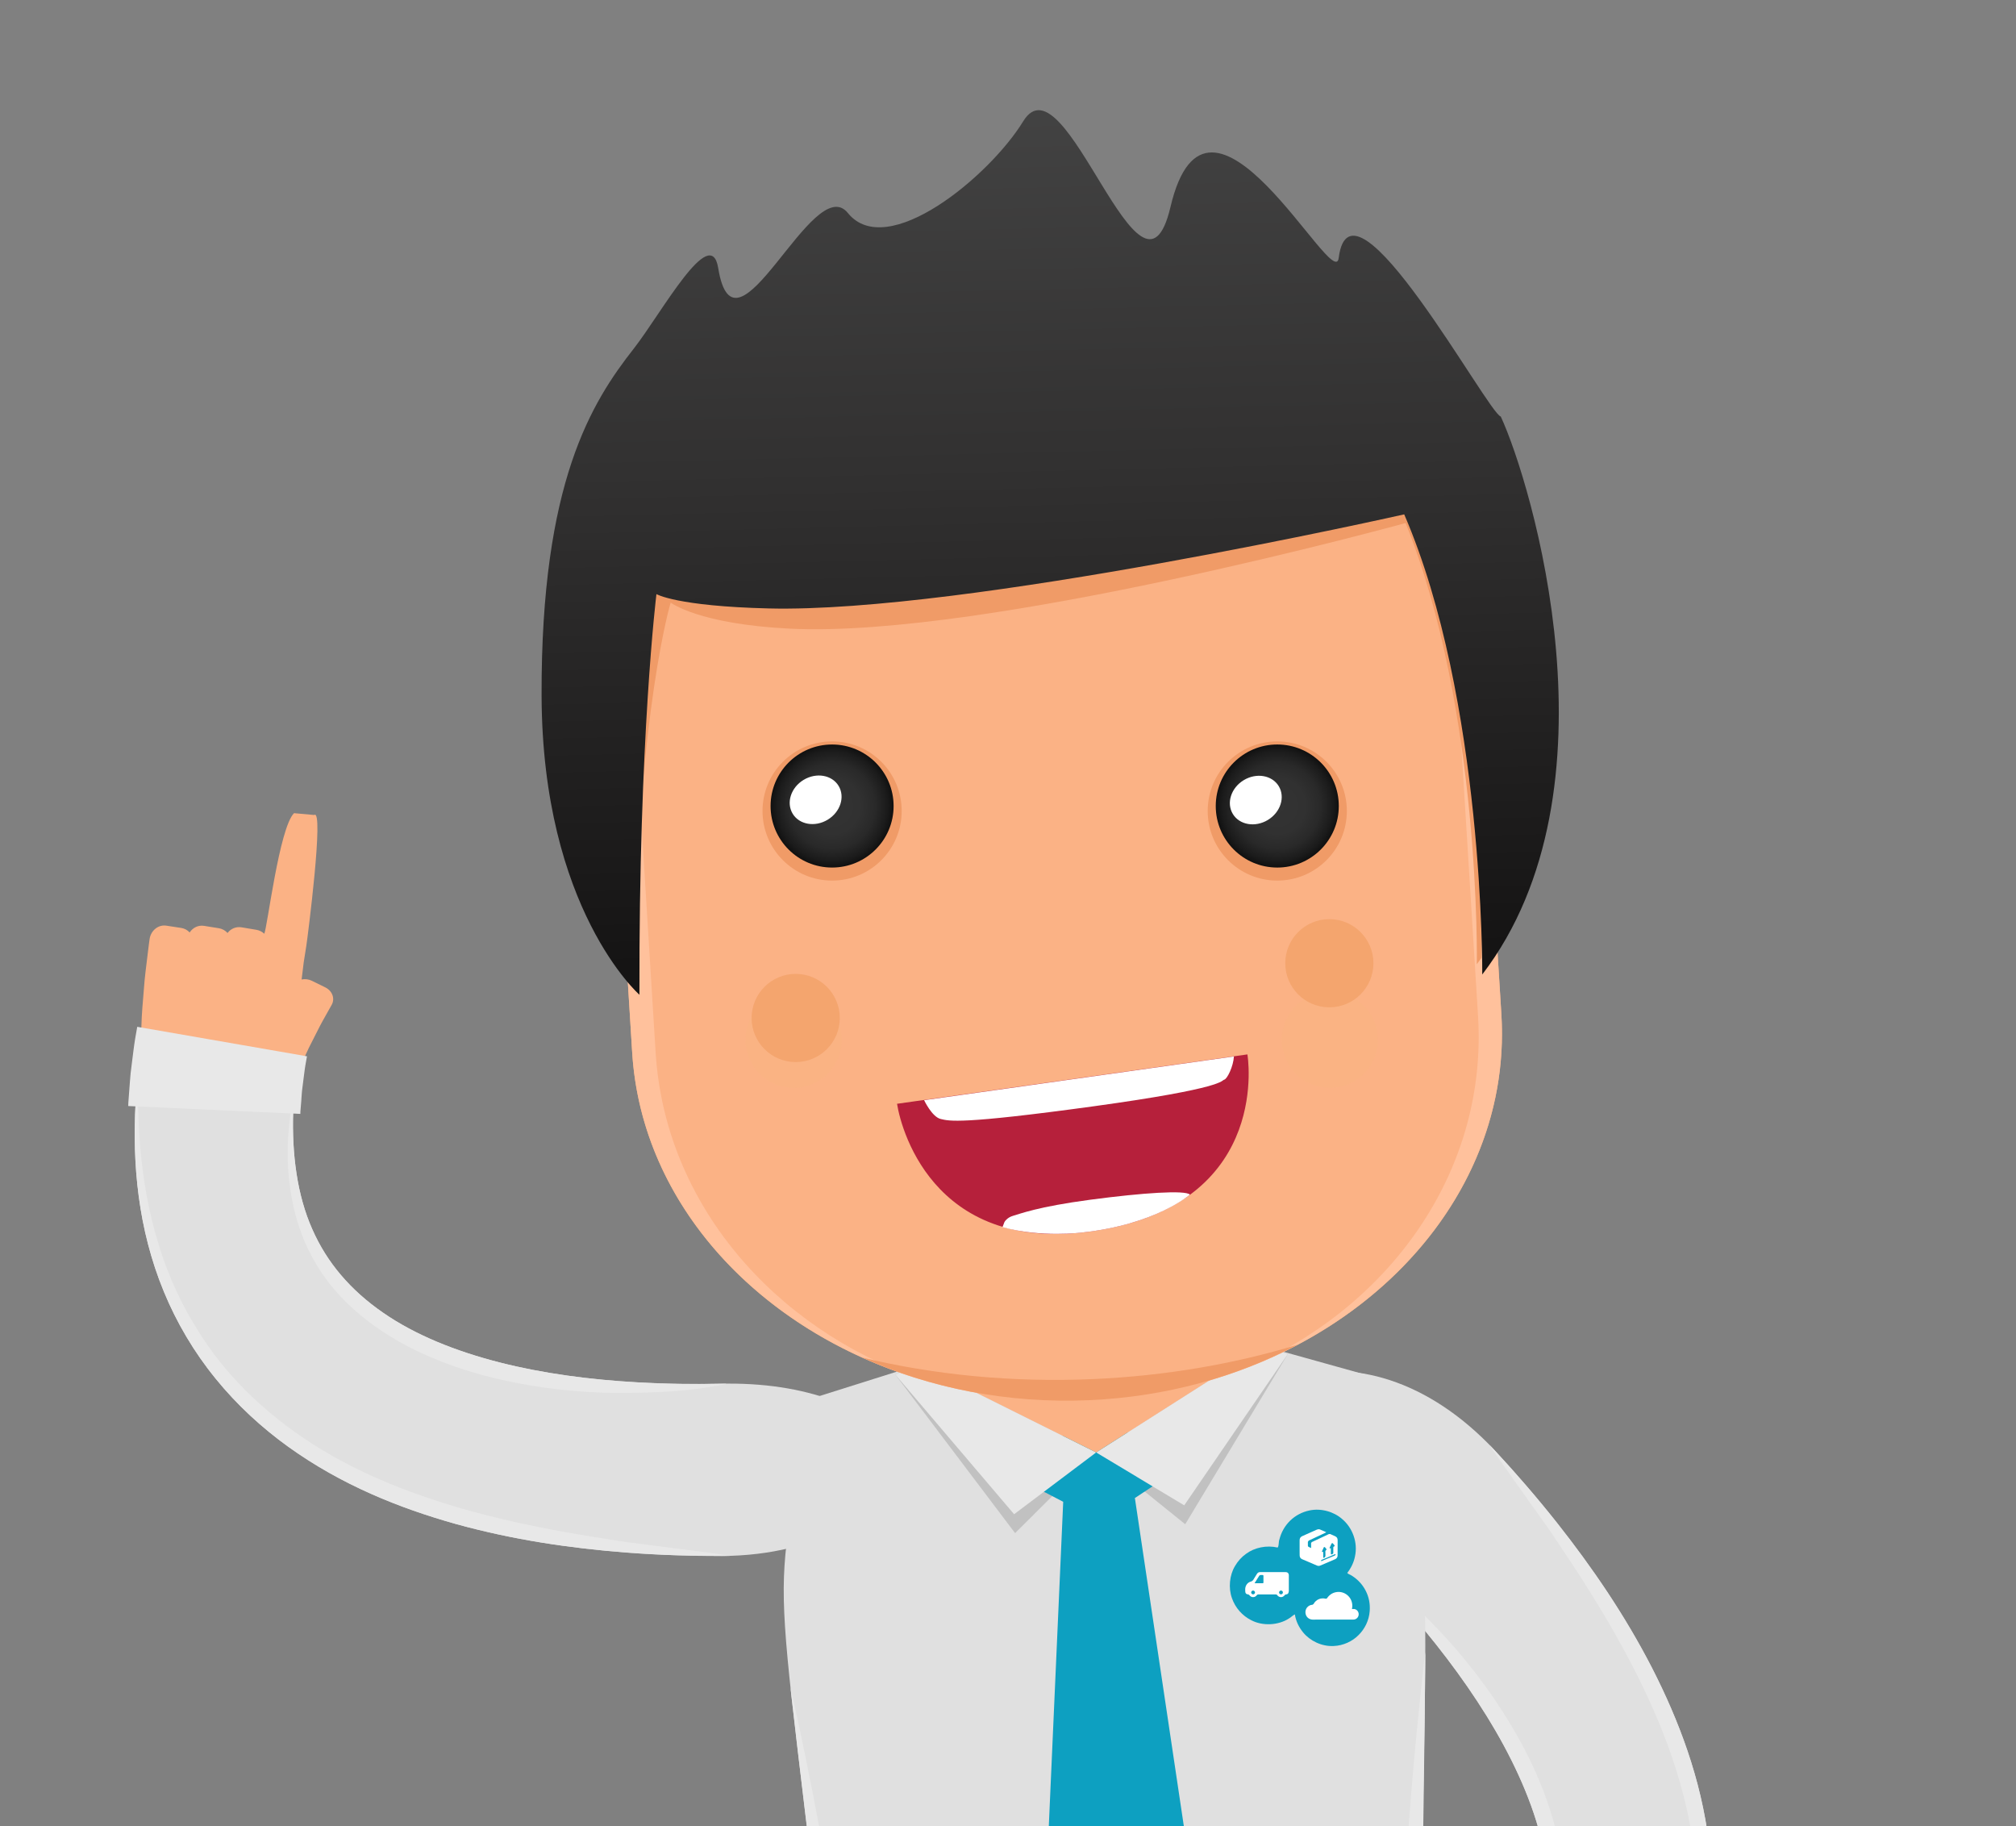 <?xml version="1.0" encoding="utf-8"?>
<!-- Generator: Adobe Illustrator 16.0.0, SVG Export Plug-In . SVG Version: 6.00 Build 0)  -->
<!DOCTYPE svg PUBLIC "-//W3C//DTD SVG 1.1//EN" "http://www.w3.org/Graphics/SVG/1.1/DTD/svg11.dtd">
<svg version="1.1" id="Layer_1" xmlns="http://www.w3.org/2000/svg" xmlns:xlink="http://www.w3.org/1999/xlink" x="0px" y="0px"
	 width="213px" height="192.893px" viewBox="0 0 213 192.893" enable-background="new 0 0 213 192.893" xml:space="preserve">
<rect x="0" y="0" width="213" height="192.893" fill="#808080" stroke="none"/>
<g id="Layer">
	<g>
		<g>
			<g>
				<g>
					<g>
						<defs>
							<rect id="SVGID_1_" x="6" y="6.667" width="190" height="186.226"/>
						</defs>
						<clipPath id="SVGID_2_">
							<use xlink:href="#SVGID_1_"  overflow="visible"/>
						</clipPath>
						<g clip-path="url(#SVGID_2_)">
							<g>
								<g>
									<path fill="#E0E0E0" d="M136.102,145.538c6.625-1.986,14.736,0.098,21.859,7.709c2.277,2.458,4.482,5.007,6.59,7.673
										c3.692,4.678,7.121,9.689,9.987,15.256c2.839,5.555,5.187,11.708,6.026,18.558c0.416,3.409,0.433,6.977-0.078,10.521
										c-0.506,3.542-1.547,7.045-3.047,10.269c-1.496,3.23-3.433,6.17-5.59,8.771c-2.164,2.604-4.553,4.889-7.025,6.938
										l-2.456,1.906l-9.968-13.303l1.765-1.425c3.474-2.997,6.243-6.352,7.787-9.928c1.562-3.566,1.998-7.39,1.411-11.499
										c-0.573-4.101-2.223-8.403-4.481-12.587c-2.267-4.188-5.146-8.267-8.356-12.163c-1.832-2.229-3.779-4.397-5.814-6.513
										C138.424,159.221,135.794,152.462,136.102,145.538z"/>
									<path fill="#E8E8E8" d="M157.4,152.651c0,0,0.356,0.603,1.347,1.997c0.995,1.399,2.579,3.629,4.946,6.963
										c1.596,2.373,3.746,5.516,6.248,9.768c1.242,2.133,2.57,4.546,3.888,7.334c1.304,2.793,2.631,5.941,3.677,9.629
										c1.805,6.229,2.186,12.41,1.364,17.763c-0.414,2.678-1.113,5.12-1.914,7.317c-0.433,1.083-0.838,2.135-1.325,3.087
										c-0.447,0.979-0.941,1.872-1.43,2.717c-1.955,3.387-3.957,5.816-5.59,7.713c-1.659,1.867-3.002,3.154-3.947,4.104
										c-1.607,1.47-2.296,2.099-2.296,2.099l2.456-1.906c2.477-2.049,4.861-4.331,7.023-6.938
										c2.158-2.604,4.094-5.541,5.59-8.771c1.5-3.224,2.543-6.728,3.047-10.269c0.511-3.545,0.494-7.107,0.076-10.521
										c-0.84-6.849-3.188-13.002-6.025-18.557c-2.867-5.562-6.297-10.576-9.988-15.253
										C162.27,158.039,159.872,155.301,157.4,152.651z"/>
									<path fill="#E8E8E8" d="M144.229,165.215c0,0,0.523,0.32,1.699,1.256c1.172,0.938,3.006,2.494,5.452,5.072
										c1.728,1.768,3.931,4.228,6.279,7.604c2.308,3.369,4.866,7.711,6.413,13.028c1.291,4.508,1.373,8.413,0.781,11.593
										c-0.627,3.187-1.875,5.696-3.248,7.701c-2.801,4.009-5.75,6.026-7.28,7.127c-1.345,0.882-1.925,1.232-1.925,1.232
										l1.765-1.428c3.476-2.994,6.244-6.349,7.788-9.925c1.563-3.566,2-7.389,1.413-11.499
										c-0.573-4.102-2.222-8.404-4.479-12.589c-2.268-4.188-5.146-8.268-8.357-12.165
										C148.555,169.823,146.432,167.49,144.229,165.215z"/>
								</g>
							</g>
						</g>
					</g>
				</g>
			</g>
		</g>
		<g>
			<g>
				<g>
					<g>
						<defs>
							<rect id="SVGID_3_" x="6" y="6.667" width="190" height="186.226"/>
						</defs>
						<clipPath id="SVGID_4_">
							<use xlink:href="#SVGID_3_"  overflow="visible"/>
						</clipPath>
						<g clip-path="url(#SVGID_4_)">
							<path fill="#FBB285" d="M32.371,99.868c0,0-0.142,0.899-0.284,1.806c-0.109,0.896-0.22,1.796-0.22,1.796
								c0.355-0.071,0.74-0.033,1.089,0.14l1.409,0.692c0.756,0.37,1.041,1.188,0.685,1.835c0,0-0.185,0.329-0.465,0.827
								c-0.276,0.498-0.669,1.175-0.997,1.842c-0.346,0.68-0.689,1.361-0.95,1.871c-0.238,0.513-0.396,0.855-0.396,0.855
								c-0.313,0.68-1.211,1.03-2.007,0.762c0,0-3.458-0.132-6.917-0.263c-3.456-0.165-6.914-0.328-6.914-0.328
								c-0.845,0.004-1.565-0.786-1.529-1.735c0,0,0.029-0.684,0.07-1.711c0.023-1.034,0.139-2.382,0.252-3.731
								c0.089-1.354,0.285-2.677,0.397-3.679c0.116-1.002,0.212-1.66,0.212-1.66c0.141-0.911,0.942-1.542,1.786-1.401l1.577,0.243
								c0.347,0.057,0.644,0.229,0.869,0.473c0.329-0.506,0.913-0.799,1.527-0.697l1.576,0.253c0.363,0.063,0.67,0.246,0.9,0.5
								c0.332-0.447,0.887-0.696,1.475-0.599l1.574,0.263c0.324,0.054,0.611,0.206,0.83,0.415
								c0.306-0.526,1.581-11.188,3.146-12.736l2.129,0.193C34.266,85.329,32.493,99.092,32.371,99.868z"/>
							<g>
								<g>
									<path fill="#FBB285" d="M32.248,107.553c0,0-0.154,0.547-0.385,1.367c-0.255,0.821-0.51,1.912-0.764,3.004
										c-0.277,1.095-0.426,2.174-0.602,2.995c-0.115,0.811-0.192,1.35-0.192,1.35l-15.246-1.149c0,0,0.027-0.729,0.068-1.817
										c0.099-1.066,0.164-2.527,0.355-3.932c0.171-1.414,0.354-2.829,0.55-3.86c0.179-1.044,0.297-1.737,0.297-1.737
										c0.51-2.008,1.875-3.2,3.626-3.666c1.75-0.472,3.831-0.266,5.777,0.372c1.948,0.642,3.766,1.694,4.989,2.937
										C31.957,104.653,32.639,106.069,32.248,107.553z"/>
									<path fill="#E0E0E0" d="M96.767,153.541c-3.036,6.215-10.069,10.762-20.493,10.83c-3.352,0.007-6.721-0.104-10.108-0.363
										c-5.942-0.459-11.952-1.344-17.982-3.012c-6.008-1.686-12.121-4.132-17.724-8.161c-2.787-2.007-5.416-4.413-7.674-7.192
										c-2.26-2.771-4.127-5.916-5.477-9.204c-1.359-3.291-2.208-6.705-2.652-10.057c-0.448-3.358-0.506-6.659-0.331-9.869
										l0.265-3.098l16.536,1.701l-0.149,2.264c-0.154,4.585,0.428,8.893,2.008,12.453c1.562,3.566,4.073,6.479,7.491,8.839
										c3.4,2.36,7.685,4.069,12.288,5.245c4.613,1.177,9.563,1.828,14.604,2.107c2.882,0.165,5.8,0.207,8.732,0.146
										C85.138,145.966,91.889,148.618,96.767,153.541z"/>
									<path fill="#E8E8E8" d="M77.091,164.365c0,0-0.684-0.146-2.38-0.367c-1.703-0.221-4.417-0.567-8.473-1.089
										c-2.826-0.438-6.59-0.986-11.412-2.033c-2.408-0.534-5.084-1.194-8.024-2.118c-2.937-0.938-6.153-2.101-9.569-3.831
										c-5.803-2.903-10.6-6.812-13.975-11.048c-1.687-2.12-3.007-4.292-4.078-6.37c-0.503-1.053-1-2.064-1.368-3.068
										c-0.418-0.989-0.738-1.962-1.027-2.894c-1.162-3.733-1.589-6.854-1.875-9.339c-0.246-2.486-0.282-4.348-0.334-5.686
										c0.011-2.18,0.015-3.107,0.015-3.107l-0.265,3.098c-0.175,3.21-0.116,6.51,0.333,9.868
										c0.444,3.353,1.294,6.767,2.652,10.056c1.35,3.289,3.217,6.437,5.478,9.205c2.257,2.78,4.885,5.188,7.673,7.191
										c5.602,4.025,11.717,6.478,17.722,8.16c6.03,1.667,12.042,2.55,17.982,3.01C69.83,164.287,73.467,164.383,77.091,164.365z"
										/>
									<path fill="#E8E8E8" d="M76.797,146.163c0,0-0.591,0.168-2.076,0.396c-1.484,0.228-3.871,0.52-7.425,0.563
										c-2.469,0.066-5.772,0.02-9.849-0.547c-4.041-0.594-8.966-1.654-13.923-4.125c-4.188-2.109-7.111-4.698-9.046-7.291
										c-1.914-2.619-2.914-5.241-3.455-7.61c-1.046-4.776-0.527-8.313-0.298-10.185c0.265-1.588,0.4-2.25,0.4-2.25l-0.149,2.264
										c-0.155,4.586,0.428,8.893,2.008,12.454c1.562,3.566,4.071,6.479,7.489,8.839c3.402,2.361,7.685,4.072,12.289,5.248
										c4.615,1.177,9.563,1.828,14.606,2.112C70.478,146.216,73.633,146.24,76.797,146.163z"/>
								</g>
								<path fill="#E8E8E8" d="M14.499,108.469c0,0-0.09,0.511-0.223,1.276c-0.128,0.768-0.245,1.818-0.381,2.859
									c-0.15,1.034-0.189,2.121-0.263,2.914c-0.031,0.398-0.055,0.732-0.072,0.965c-0.008,0.227-0.012,0.354-0.012,0.354
									l18.185,0.832c0,0,0.002-0.088,0.005-0.24c0.014-0.164,0.033-0.396,0.057-0.682c0.06-0.569,0.067-1.313,0.186-2.082
									c0.107-0.771,0.182-1.53,0.281-2.111c0.104-0.581,0.172-0.97,0.172-0.97L14.499,108.469z"/>
							</g>
							<g>
								<path fill="#E0E0E0" d="M115.135,140.398c8.252-0.433,14.826,0.811,19.053,2.004l11.543,3.219
									c6.42,26.045,4.983,6.586,3.979,84.331c0,0-11.024,2.095-29.731,3.069c-18.708,0.979-29.893,0.043-29.893,0.043
									c-9.028-77.371-8.437-57.578-4.784-85.188l11.094-3.497C100.474,142.746,106.882,140.828,115.135,140.398z"/>
								<polygon fill="#C1C1C1" points="96.879,143.994 94.61,145.228 107.249,161.954 115.814,153.432 								"/>
								<polygon fill="#C1C1C1" points="133.665,142.07 136.05,143.062 125.225,161.015 115.814,153.432 								"/>
								<polygon fill="#C1C1C1" points="112.422,160.338 109.762,220.248 119.707,227.441 128.846,219.251 119.994,159.942 
									116.031,157.562 								"/>
								<polygon fill="#0DA0C1" points="122.076,151.875 115.753,150.641 115.752,150.62 115.711,150.633 115.669,150.625 
									115.67,150.646 109.512,152.532 108.389,156.596 112.333,158.643 119.906,158.247 123.616,155.8 								"/>
								<polygon fill="#0DA0C1" points="112.333,158.643 109.672,218.553 119.618,225.746 128.757,217.556 119.906,158.247 
									115.943,155.867 								"/>
								<polygon fill="#0DA0C1" points="112.867,158.154 111.063,218.025 119.588,225.164 127.318,217.176 119.316,157.817 
									115.925,155.451 								"/>
								<polygon fill="#E8E8E8" points="96.879,143.994 94.61,145.228 107.145,159.957 115.814,153.432 								"/>
								<polygon fill="#E8E8E8" points="133.665,142.07 136.05,143.062 125.12,159.018 115.814,153.432 								"/>
								<path fill="#E8E8E8" d="M83.514,178.219c2.171,9.521,9.203,43.421,6.571,54.846
									C90.085,233.064,85.603,196.524,83.514,178.219z"/>
								<path fill="#E8E8E8" d="M150.591,174.506c-1.167,9.693-4.69,44.354-0.882,55.442
									C149.709,229.948,150.479,192.903,150.591,174.506z"/>
								<path fill="#FBB285" d="M133.665,142.07l-17.851,11.361l-18.938-9.438c-0.318-4.147-4.149-27.386,16.954-28.486
									C134.938,114.406,133.55,137.913,133.665,142.07z"/>
							</g>
							<g id="XMLID_20_">
								<g id="XMLID_223_">
									<g>
										<g>
											<path fill="#FBB285" d="M155.783,61.227c-1.325-21.396-22.958-37.842-48.317-36.723
												C82.107,25.623,62.624,43.878,63.95,65.278c0.314,5.094,2.528,40.819,2.844,45.909
												c1.325,21.4,22.957,37.841,48.315,36.727c25.356-1.118,44.843-19.374,43.518-40.773
												C158.313,102.046,156.1,66.316,155.783,61.227z"/>
											<path fill="#FFC19C" d="M69.271,111.185c-0.318-5.127-2.54-40.996-2.857-46.123
												c-0.985-15.911,8.767-30.056,23.585-36.808c-16.235,6.57-27.048,20.903-26.049,37.021
												c0.314,5.094,2.528,40.819,2.844,45.909c0.998,16.121,13.522,29.424,30.481,34.53
												C81.703,140.306,70.257,127.096,69.271,111.185z"/>
											<path fill="#FFC19C" d="M125.303,26.698c15.57,5.406,27.018,18.616,28.004,34.527c0.316,5.128,2.539,40.996,2.856,46.123
												c0.985,15.911-8.767,30.061-23.585,36.812c16.234-6.57,27.047-20.903,26.049-37.023
												c-0.314-5.09-2.527-40.819-2.844-45.909C154.784,45.106,142.26,31.803,125.303,26.698z"/>
											<path fill="#F09B67" d="M115.109,147.909c8.088-0.356,15.572-2.465,21.979-5.854c-6.613,2.011-13.893,3.287-21.585,3.626
												c-8.646,0.381-16.909-0.467-24.417-2.274C98.219,146.621,106.446,148.292,115.109,147.909z"/>
										</g>
									</g>
								</g>
								<g id="XMLID_222_">
									<g>
										<circle fill="#F09B67" cx="134.95" cy="85.671" r="7.351"/>
										
											<radialGradient id="SVGID_5_" cx="334.269" cy="1109.021" r="6.5" gradientTransform="matrix(1 0 0 1 -199.32 -1023.875)" gradientUnits="userSpaceOnUse">
											<stop  offset="0" style="stop-color:#333333"/>
											<stop  offset="0.456" style="stop-color:#313131"/>
											<stop  offset="0.7" style="stop-color:#292929"/>
											<stop  offset="0.894" style="stop-color:#1B1B1B"/>
											<stop  offset="1" style="stop-color:#101010"/>
										</radialGradient>
										<circle fill="url(#SVGID_5_)" cx="134.95" cy="85.146" r="6.5"/>
										<circle fill="#F09B67" cx="87.916" cy="85.671" r="7.352"/>
										
											<radialGradient id="SVGID_6_" cx="-1902.626" cy="1109.02" r="6.499" gradientTransform="matrix(-1 0 0 1 -1814.711 -1023.875)" gradientUnits="userSpaceOnUse">
											<stop  offset="0" style="stop-color:#333333"/>
											<stop  offset="0.456" style="stop-color:#313131"/>
											<stop  offset="0.7" style="stop-color:#292929"/>
											<stop  offset="0.894" style="stop-color:#1B1B1B"/>
											<stop  offset="1" style="stop-color:#101010"/>
										</radialGradient>
										<circle fill="url(#SVGID_6_)" cx="87.915" cy="85.146" r="6.499"/>
										<circle fill="#FAB383" cx="140.508" cy="109.838" r="5.082"/>
										<circle fill="#FAB383" cx="83.853" cy="109.838" r="5.083"/>
										<path fill="#F09B67" d="M156.527,101.185c0.763-44.372,0.637-49.199,0.637-49.199c0-4.129-3.35-7.478-7.479-7.478H73.175
											c-4.131,0-7.48,3.349-7.48,7.478c0,0-0.085,4.841,0.677,49.3c0.341,0.377,0.545,0.565,0.545,0.565
											c0.582-27.189,3.944-38.199,3.944-38.199s2.906,2.282,12.643,2.76c20.827,1.01,65.006-11.16,65.006-11.16
											c7.975,19.765,7.523,46.601,7.523,46.601C156.206,101.633,156.359,101.406,156.527,101.185z"/>
										
											<linearGradient id="SVGID_7_" gradientUnits="userSpaceOnUse" x1="-9977.197" y1="-11441.001" x2="-9977.197" y2="-11345.762" gradientTransform="matrix(1 -0.024 0.024 1 10358.188 11207.499)">
											<stop  offset="0" style="stop-color:#454545"/>
											<stop  offset="0.452" style="stop-color:#323131"/>
											<stop  offset="1" style="stop-color:#151414"/>
										</linearGradient>
										<path fill="url(#SVGID_7_)" d="M158.563,43.998c3.217,6.931,13.022,39.378-1.955,58.944c0,0,0.199-29.042-8.246-48.607
											c0,0-46.295,10.453-67.141,9.938c-9.744-0.237-11.865-1.514-11.865-1.514s-1.867,15.125-1.797,42.323
											c0,0-10.271-9.034-10.338-31.6c-0.067-22.562,5.292-30.985,9.764-36.688c2.858-3.646,8.107-13.32,8.895-8.486
											C77.655,39.233,85.898,17.941,89.58,22.5c4.116,5.099,14.959-3.86,18.527-9.688c4.455-7.271,12.479,22.137,15.558,9.057
											c3.979-16.938,17.286,9.214,17.771,5.396C142.743,16.944,157.253,43.73,158.563,43.998"/>
										
											<ellipse transform="matrix(0.518 0.856 -0.856 0.518 113.796 -33.03)" fill="#FFFFFF" cx="86.197" cy="84.428" rx="2.457" ry="2.835"/>
										
											<ellipse transform="matrix(0.518 0.856 -0.856 0.518 136.219 -72.807)" fill="#FFFFFF" cx="132.695" cy="84.433" rx="2.457" ry="2.834"/>
									</g>
								</g>
							</g>
						</g>
					</g>
				</g>
			</g>
		</g>
		<g>
			<g>
				<g>
					<g>
						<defs>
							<rect id="SVGID_8_" x="6" y="6.667" width="190" height="186.226"/>
						</defs>
						<clipPath id="SVGID_9_">
							<use xlink:href="#SVGID_8_"  overflow="visible"/>
						</clipPath>
						<circle clip-path="url(#SVGID_9_)" fill="#F4A56E" cx="84.069" cy="107.536" r="4.658"/>
					</g>
				</g>
			</g>
		</g>
		<g>
			<g>
				<g>
					<g>
						<defs>
							<rect id="SVGID_10_" x="6" y="6.667" width="190" height="186.226"/>
						</defs>
						<clipPath id="SVGID_11_">
							<use xlink:href="#SVGID_10_"  overflow="visible"/>
						</clipPath>
						<circle clip-path="url(#SVGID_11_)" fill="#F4A56E" cx="140.451" cy="101.753" r="4.658"/>
					</g>
				</g>
			</g>
		</g>
		<g>
			<g>
				<g>
					<g>
						<defs>
							<rect id="SVGID_12_" x="6" y="6.667" width="190" height="186.226"/>
						</defs>
						<clipPath id="SVGID_13_">
							<use xlink:href="#SVGID_12_"  overflow="visible"/>
						</clipPath>
					</g>
				</g>
			</g>
		</g>
	</g>
</g>
<g id="Layer_2">
	<g>
		<path fill="#0DA0C1" d="M140.906,173.879c-1.268,0.065-2.502-0.553-3.217-1.426c-0.463-0.563-0.765-1.188-0.883-1.914
			c-0.22,0.101-0.402,0.312-0.623,0.431c-1.109,0.73-2.772,0.819-3.975,0.188c-0.964-0.482-1.697-1.325-2.044-2.324
			c-0.396-1.09-0.257-2.445,0.315-3.395c0.311-0.529,0.692-0.956,1.164-1.292c0.905-0.676,2.188-0.936,3.349-0.668
			c0.155-0.202,0.08-0.599,0.188-0.873c0.389-1.526,1.575-2.716,3.188-3.05c1.244-0.257,2.578,0.149,3.438,0.911
			c1.062,0.887,1.687,2.439,1.352,3.958c-0.12,0.621-0.42,1.232-0.807,1.725c0.07,0.154,0.354,0.191,0.483,0.305
			c1.236,0.777,2.009,2.169,1.882,3.738c-0.076,1.012-0.533,1.899-1.188,2.541C142.887,173.384,141.92,173.842,140.906,173.879z"/>
		<path fill="#FFFFFF" d="M142.854,169.972l0.236-0.003c0.284,0.053,0.482,0.31,0.46,0.597c-0.021,0.287-0.254,0.513-0.544,0.521
			l-0.178,0.002c-1.229,0-2.456,0-3.686,0c-0.144,0-0.287,0.006-0.433,0.003c-0.394-0.003-0.705-0.259-0.772-0.644
			c-0.088-0.494,0.278-0.884,0.681-0.921l0.047-0.003l0.112-0.075c0.266-0.486,0.779-0.704,1.313-0.559l0.108-0.046
			c0.229-0.34,0.536-0.568,0.944-0.65c0.771-0.156,1.533,0.345,1.699,1.111c0.045,0.204,0.053,0.408,0.006,0.613l-0.004,0.037
			L142.854,169.972z"/>
		<path fill="#FFFFFF" d="M140.124,161.86l-0.089,0.056c-0.588,0.275-1.176,0.555-1.764,0.828l-0.088,0.134
			c0.008,0.142,0.006,0.287,0.002,0.432l0.063,0.099c0.089,0.033,0.178,0.074,0.277,0.119c0-0.098,0-0.18,0-0.264l-0.002-0.253
			l0.067-0.104c0.356-0.164,0.714-0.335,1.068-0.502c0.25-0.114,0.498-0.232,0.747-0.352l0.141-0.001
			c0.17,0.078,0.342,0.152,0.514,0.229c0.178,0.08,0.268,0.217,0.267,0.413c-0.002,0.537-0.002,1.074-0.003,1.612
			c0,0.192-0.09,0.329-0.266,0.405c-0.52,0.225-1.039,0.442-1.56,0.667c-0.117,0.05-0.237,0.051-0.354,0.002
			c-0.524-0.227-1.054-0.447-1.576-0.675c-0.168-0.073-0.248-0.212-0.254-0.396c-0.004-0.154,0-0.307-0.004-0.46
			c0-0.382,0-0.762,0-1.144c0-0.208,0.092-0.351,0.283-0.435c0.499-0.222,0.997-0.441,1.497-0.668
			c0.103-0.046,0.206-0.073,0.317-0.05l0.055,0.015C139.684,161.664,139.9,161.76,140.124,161.86z"/>
		<path fill="#FFFFFF" d="M134.484,166.071c0.438,0,0.882,0,1.32,0l0.112,0.009c0.138,0.02,0.237,0.129,0.25,0.264l0.005,0.056
			c0,0.567,0,1.134,0,1.698l-0.048,0.188c-0.062,0.097-0.151,0.146-0.271,0.143l-0.104,0.058c-0.203,0.309-0.616,0.307-0.822-0.006
			l-0.095-0.052c-0.643,0.001-1.283,0.001-1.923,0l-0.104,0.057c-0.205,0.31-0.613,0.308-0.822-0.003l-0.099-0.054
			c-0.2-0.006-0.317-0.124-0.317-0.325c0-0.14-0.019-0.279,0.019-0.42c0.085-0.337,0.297-0.551,0.636-0.628l0.163-0.12
			c0.138-0.226,0.282-0.446,0.419-0.676c0.077-0.128,0.184-0.188,0.332-0.188C133.585,166.073,134.035,166.071,134.484,166.071z"/>
		<polygon fill="#27A5AB" points="138.625,167.676 138.734,167.645 138.758,167.669 138.738,167.687 		"/>
		<path fill="#0EA0C1" d="M140.607,163.544l-0.08,0.021l-0.051-0.005v-0.051l0.021-0.051c0.061-0.125,0.117-0.248,0.175-0.372
			l0.048-0.072h0.081l0.204,0.234L141,163.331l-0.035,0.027c-0.098,0.022-0.098,0.096-0.096,0.174
			c0.004,0.151-0.004,0.307,0.002,0.459c0.007,0.102-0.03,0.158-0.126,0.188l-0.079,0.029l-0.053-0.032l-0.002-0.066
			c0-0.157,0-0.315-0.002-0.477L140.607,163.544z"/>
		<path fill="#0EA0C1" d="M139.805,163.93l-0.096,0.02l-0.043-0.049l0.021-0.052c0.055-0.12,0.105-0.24,0.16-0.355l0.037-0.065
			h0.088l0.174,0.207l-0.014,0.113c-0.107,0.038-0.102,0.113-0.1,0.201c0.007,0.145,0.004,0.285,0.01,0.431l-0.089,0.144
			c-0.149,0.066-0.149,0.068-0.149-0.095C139.803,164.261,139.805,164.096,139.805,163.93z"/>
		<path fill="#0FA0C1" d="M141.122,164.222l-0.079,0.09c-0.236,0.102-0.473,0.198-0.709,0.298c-0.223,0.096-0.443,0.188-0.665,0.279
			l-0.026,0.01l-0.066,0.009l0.015-0.104l0.062-0.03c0.455-0.191,0.914-0.389,1.369-0.585l0.045-0.017L141.122,164.222z"/>
		<path fill="#0DA0C1" d="M132.551,167.245l0.135-0.218c0.123-0.194,0.246-0.393,0.369-0.588l0.109-0.063l0.262,0.002l0.063,0.056
			c0,0.253,0,0.505,0,0.76l-0.045,0.055C133.152,167.245,132.863,167.245,132.551,167.245z"/>
		<path fill="#0EA0C1" d="M132.398,168.423c-0.111,0.001-0.207-0.092-0.207-0.2c0-0.107,0.091-0.204,0.201-0.204
			c0.108-0.001,0.203,0.091,0.207,0.2C132.602,168.327,132.508,168.421,132.398,168.423z"/>
		<path fill="#0EA0C1" d="M135.546,168.223c-0.001,0.109-0.095,0.2-0.205,0.2c-0.11-0.002-0.202-0.095-0.202-0.204
			c0-0.108,0.096-0.201,0.205-0.2C135.454,168.019,135.546,168.115,135.546,168.223z"/>
	</g>
</g>
<g>
	<path fill="#B6203B" d="M94.777,116.6l37.018-5.216c0,0,2.594,15.163-15.048,18.459C99.105,133.139,95.265,119.713,94.777,116.6z"
		/>
	<path fill="#FFFFFF" d="M97.638,116.221c0,0,0.83,1.769,1.751,1.985c0.921,0.216,2.047,0.596,16.108-1.335
		c14.062-1.934,13.521-2.744,13.844-2.816c0.324-0.072,0.974-1.426,1.028-2.455L97.638,116.221z"/>
	<path fill="#FFFFFF" d="M105.918,129.631l0.203-0.527c0,0,0.244-0.486,0.936-0.678c0.689-0.189,2.543-0.948,8.147-1.692
		c5.604-0.743,10.017-1.027,10.519-0.541c0,0-3.562,3.168-11.425,4.008C114.298,130.199,110.047,130.768,105.918,129.631z"/>
</g>
</svg>
